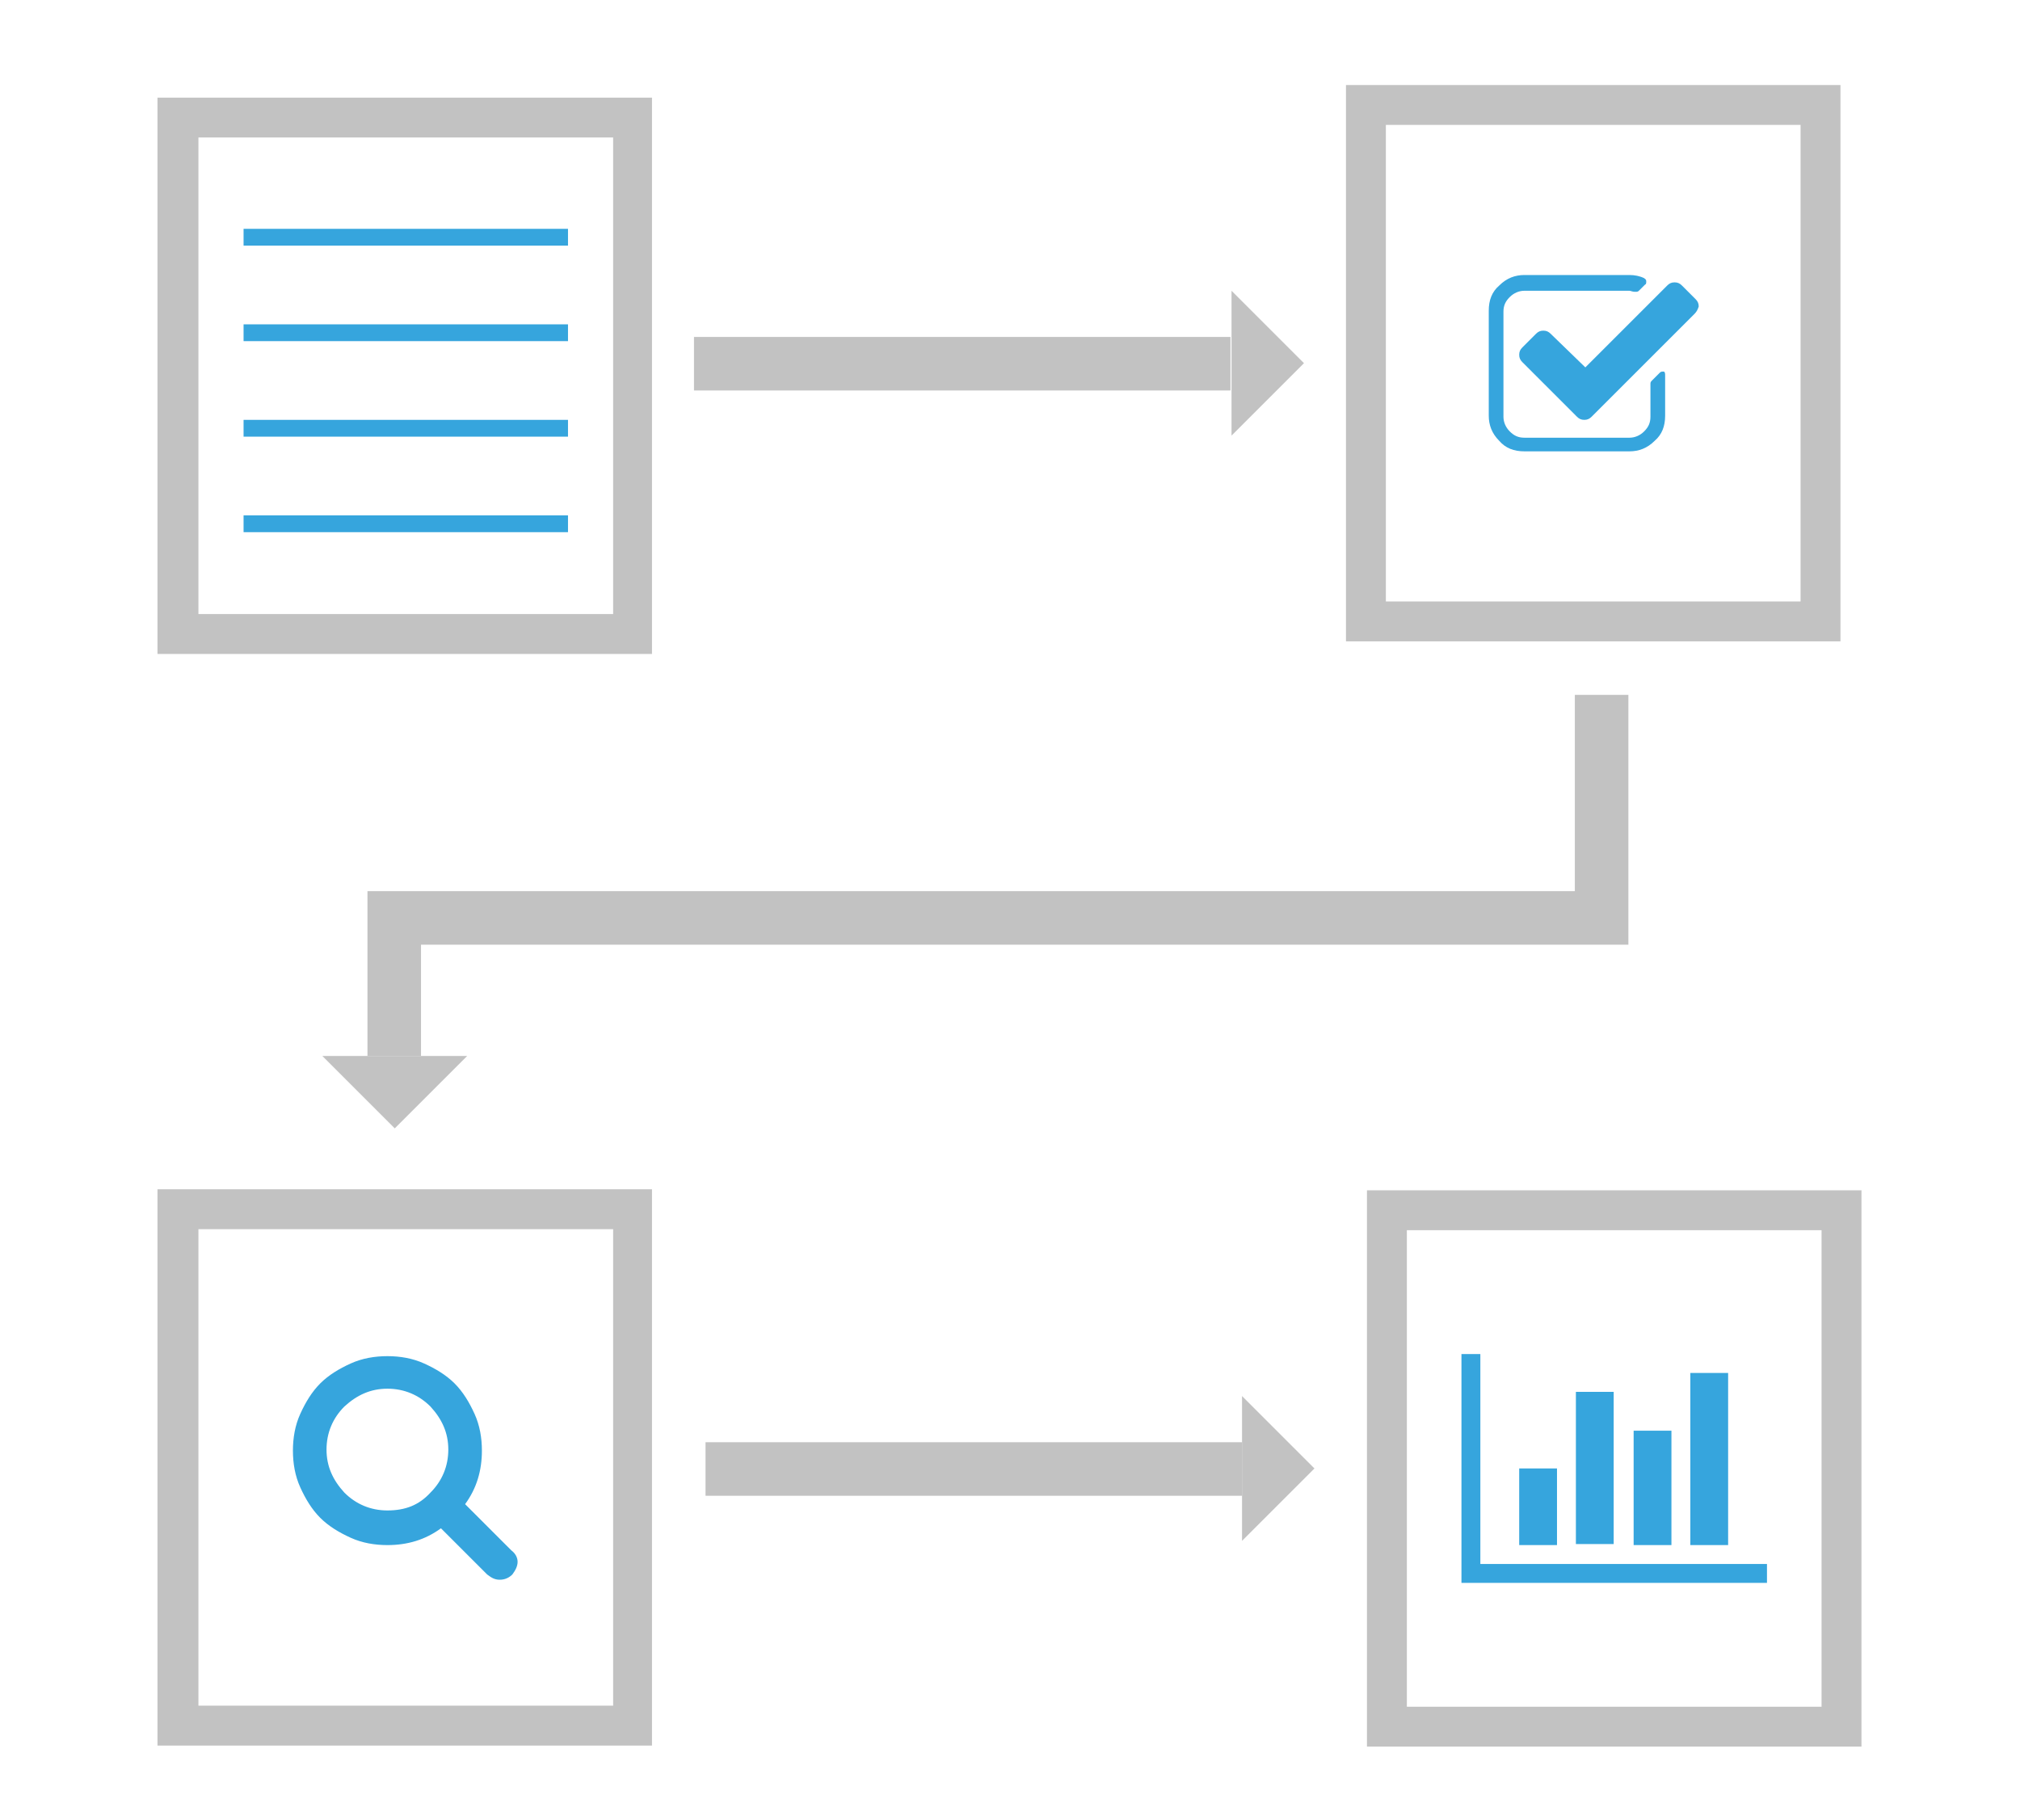 <?xml version="1.0" encoding="utf-8"?>
<!-- Generator: Adobe Illustrator 22.0.1, SVG Export Plug-In . SVG Version: 6.00 Build 0)  -->
<svg version="1.1" xmlns="http://www.w3.org/2000/svg" xmlns:xlink="http://www.w3.org/1999/xlink" x="0px" y="0px"
	 viewBox="0 0 192.4 173.4" style="enable-background:new 0 0 192.4 173.4;" xml:space="preserve">
<style type="text/css">
	.st0{fill:#80B941;}
	.st1{fill:#C3C3C3;}
	.st2{fill-rule:evenodd;clip-rule:evenodd;fill:#231F20;}
	.st3{fill:#231F20;}
	.st4{fill:#DC2C2C;}
	.st5{fill:#404041;}
	.st6{fill:#FFFFFF;stroke:#2EA8DF;stroke-width:4.3;stroke-linecap:round;stroke-linejoin:round;stroke-miterlimit:10;}
	.st7{fill:#2EA8DF;stroke:#FFFFFF;stroke-width:10.478;stroke-linecap:round;stroke-linejoin:round;stroke-miterlimit:10;}
	.st8{fill:#FFFFFF;stroke:#2EA8DF;stroke-width:4.539;stroke-linecap:round;stroke-linejoin:round;stroke-miterlimit:10;}
	.st9{fill:#2EA8DF;}
	.st10{fill:#FFFFFF;stroke:#2EA8DF;stroke-width:1.936;stroke-miterlimit:10;}
	.st11{fill:#FFFFFF;}
	.st12{fill:none;stroke:#2EA8DF;stroke-width:1.18;stroke-miterlimit:10;}
	.st13{fill:#FFFFFF;stroke:#2EA8DF;stroke-width:1.18;stroke-miterlimit:10;}
	.st14{fill:#30A7DE;}
	.st15{fill:#E1E1E1;}
	.st16{fill:none;stroke:#30A7DE;stroke-width:4;stroke-miterlimit:10;}
	.st17{fill:#B9B9B9;}
	.st18{fill:#2EA8DF;stroke:#FFFFFF;stroke-width:15.285;stroke-linecap:round;stroke-linejoin:round;stroke-miterlimit:10;}
	.st19{fill:#2EA8DF;stroke:#2EA8DF;stroke-width:6.274;stroke-linecap:round;stroke-linejoin:round;stroke-miterlimit:10;}
	.st20{fill:#E1E1E1;stroke:#2EA8DF;stroke-width:6.622;stroke-linecap:round;stroke-linejoin:round;stroke-miterlimit:10;}
	.st21{fill:#FFFFFF;stroke:#2EA8DF;stroke-width:2.824;stroke-miterlimit:10;}
	.st22{fill:none;stroke:#2EA8DF;stroke-width:1.722;stroke-miterlimit:10;}
	.st23{fill:#FFFFFF;stroke:#2EA8DF;stroke-width:1.722;stroke-miterlimit:10;}
	.st24{fill:#F3F3F3;}
	.st25{fill:#487013;}
	.st26{fill:#F1F1F1;}
	.st27{fill:#333333;}
	.st28{fill-rule:evenodd;clip-rule:evenodd;fill:#FFFFFF;}
	.st29{fill:none;stroke:#80B941;stroke-width:3;stroke-miterlimit:10;}
	.st30{fill:#666666;}
	.st31{fill-rule:evenodd;clip-rule:evenodd;fill:#909090;}
	.st32{fill:#909090;}
	.st33{fill-rule:evenodd;clip-rule:evenodd;fill:#C3C3C3;}
	.st34{display:none;}
	.st35{display:inline;}
	.st36{fill:none;stroke:#C3C3C3;stroke-width:3.236;stroke-miterlimit:10;}
	.st37{fill:none;stroke:#C3C3C3;stroke-width:4;stroke-miterlimit:10;}
	.st38{fill-rule:evenodd;clip-rule:evenodd;fill:#80B941;}
	.st39{fill-rule:evenodd;clip-rule:evenodd;fill:none;stroke:#E0E0E0;stroke-width:0.797;stroke-miterlimit:10;}
	.st40{fill:#CECECE;}
	.st41{fill:#828282;}
	.st42{fill:#24A8EA;}
	.st43{opacity:0.7;}
	.st44{opacity:0.8;}
	.st45{display:inline;fill:#FFFFFF;}
	.st46{fill:#E6ED4F;}
	.st47{fill:#FFFFFF;stroke:#80B941;stroke-width:10;stroke-linejoin:bevel;stroke-miterlimit:10;}
	.st48{fill:none;stroke:#80B941;stroke-width:6;stroke-miterlimit:10;}
	.st49{fill:#FFFFFF;stroke:#80B941;stroke-width:6;stroke-miterlimit:10;}
	.st50{opacity:0.6;fill:#FFFFFF;}
	.st51{fill:#C2C2C2;}
	.st52{fill:#36A5DD;}
</style>
<g id="Layer_1">
</g>
<g id="Layer_2">
</g>
<g id="Layer_3">
	<g>
		<g>
			<g>
				<path class="st51" d="M58.4,13.1v45.4H18.9V13.1H58.4 M62.2,9.3h-3.8H18.9H15v3.8v45.4v3.8h3.8h39.5h3.8v-3.8V13.1V9.3L62.2,9.3
					z"/>
			</g>
			<rect x="23.2" y="21.8" class="st52" width="30.9" height="1.6"/>
			<rect x="23.2" y="30.9" class="st52" width="30.9" height="1.6"/>
			<rect x="23.2" y="40" class="st52" width="30.9" height="1.6"/>
			<rect x="23.2" y="49.1" class="st52" width="30.9" height="1.6"/>
		</g>
		<g>
			<g>
				<path class="st51" d="M171.5,11.9v45.4H132V11.9H171.5 M175.3,8.1h-3.8H132h-3.8v3.8v45.4v3.8h3.8h39.5h3.8v-3.8V11.9V8.1
					L175.3,8.1z"/>
			</g>
			<g>
				<path class="st52" d="M158.6,35.8v3.8c0,1-0.3,1.8-1,2.4c-0.7,0.7-1.5,1-2.4,1h-10c-1,0-1.8-0.3-2.4-1c-0.7-0.7-1-1.5-1-2.4v-10
					c0-1,0.3-1.8,1-2.4c0.7-0.7,1.5-1,2.4-1h10c0.5,0,1,0.1,1.4,0.3c0.1,0.1,0.2,0.1,0.2,0.3c0,0.1,0,0.3-0.1,0.3l-0.6,0.6
					c-0.1,0.1-0.2,0.1-0.3,0.1c0,0-0.1,0-0.1,0c-0.2,0-0.4-0.1-0.5-0.1h-10c-0.5,0-1,0.2-1.4,0.6c-0.4,0.4-0.6,0.8-0.6,1.4v10
					c0,0.5,0.2,1,0.6,1.4c0.4,0.4,0.8,0.6,1.4,0.6h10c0.5,0,1-0.2,1.4-0.6c0.4-0.4,0.6-0.8,0.6-1.4v-3.1c0-0.1,0-0.2,0.1-0.3
					l0.8-0.8c0.1-0.1,0.2-0.1,0.3-0.1c0,0,0.1,0,0.1,0C158.6,35.5,158.6,35.6,158.6,35.8z M161.4,29.9l-9.8,9.8
					c-0.2,0.2-0.4,0.3-0.7,0.3s-0.5-0.1-0.7-0.3l-5.2-5.2c-0.2-0.2-0.3-0.4-0.3-0.7c0-0.3,0.1-0.5,0.3-0.7l1.3-1.3
					c0.2-0.2,0.4-0.3,0.7-0.3s0.5,0.1,0.7,0.3L151,35l7.8-7.8c0.2-0.2,0.4-0.3,0.7-0.3s0.5,0.1,0.7,0.3l1.3,1.3
					c0.2,0.2,0.3,0.4,0.3,0.7C161.7,29.5,161.6,29.7,161.4,29.9z"/>
			</g>
		</g>
		<g>
			<g>
				<path class="st51" d="M58.4,117.1v45.4H18.9v-45.4H58.4 M62.2,113.3h-3.8H18.9H15v3.8v45.4v3.8h3.8h39.5h3.8v-3.8v-45.4V113.3
					L62.2,113.3z"/>
			</g>
			<g>
				<path class="st52" d="M49.3,148.8c0,0.4-0.2,0.8-0.5,1.2c-0.3,0.3-0.7,0.5-1.2,0.5c-0.5,0-0.8-0.2-1.2-0.5l-4.4-4.4
					c-1.5,1.1-3.2,1.6-5.1,1.6c-1.2,0-2.4-0.2-3.5-0.7c-1.1-0.5-2.1-1.1-2.9-1.9s-1.4-1.8-1.9-2.9c-0.5-1.1-0.7-2.3-0.7-3.5
					c0-1.2,0.2-2.4,0.7-3.5c0.5-1.1,1.1-2.1,1.9-2.9c0.8-0.8,1.8-1.4,2.9-1.9c1.1-0.5,2.3-0.7,3.5-0.7c1.2,0,2.4,0.2,3.5,0.7
					c1.1,0.5,2.1,1.1,2.9,1.9c0.8,0.8,1.4,1.8,1.9,2.9c0.5,1.1,0.7,2.3,0.7,3.5c0,1.9-0.5,3.6-1.6,5.1l4.4,4.4
					C49.1,148,49.3,148.4,49.3,148.8z M41,142.2c1.1-1.1,1.7-2.5,1.7-4.1c0-1.6-0.6-2.9-1.7-4.1c-1.1-1.1-2.5-1.7-4.1-1.7
					c-1.6,0-2.9,0.6-4.1,1.7c-1.1,1.1-1.7,2.5-1.7,4.1c0,1.6,0.6,2.9,1.7,4.1c1.1,1.1,2.5,1.7,4.1,1.7
					C38.6,143.9,39.9,143.4,41,142.2z"/>
			</g>
		</g>
		<g>
			<g>
				<path class="st51" d="M173.5,117.2v45.4H134v-45.4H173.5 M177.3,113.4h-3.8H134h-3.8v3.8v45.4v3.8h3.8h39.5h3.8v-3.8v-45.4
					V113.4L177.3,113.4z"/>
			</g>
			<g>
				<path class="st52" d="M168.3,149v1.8h-29.1V129h1.8v20H168.3z M148.3,139.9v7.3h-3.6v-7.3H148.3z M153.7,132.6v14.5h-3.6v-14.5
					H153.7z M159.2,136.3v10.9h-3.6v-10.9H159.2z M164.6,130.8v16.4H161v-16.4H164.6z"/>
			</g>
		</g>
		<g>
			<rect x="66.1" y="32.1" class="st51" width="51.1" height="5.1"/>
			<polygon class="st51" points="124.2,34.6 117.3,41.5 117.3,27.7 			"/>
		</g>
		<g>
			<rect x="67.2" y="137.4" class="st51" width="51.1" height="5.1"/>
			<polygon class="st51" points="125.2,139.9 118.3,146.8 118.3,133 			"/>
		</g>
		<g>
			<polygon class="st51" points="40.1,100.6 35,100.6 35,84.9 150,84.9 150,66.2 155.1,66.2 155.1,90 40.1,90 			"/>
			<polygon class="st51" points="37.6,107.5 30.7,100.6 44.5,100.6 			"/>
		</g>
	</g>
</g>
<g id="Layer_4">
</g>
</svg>
